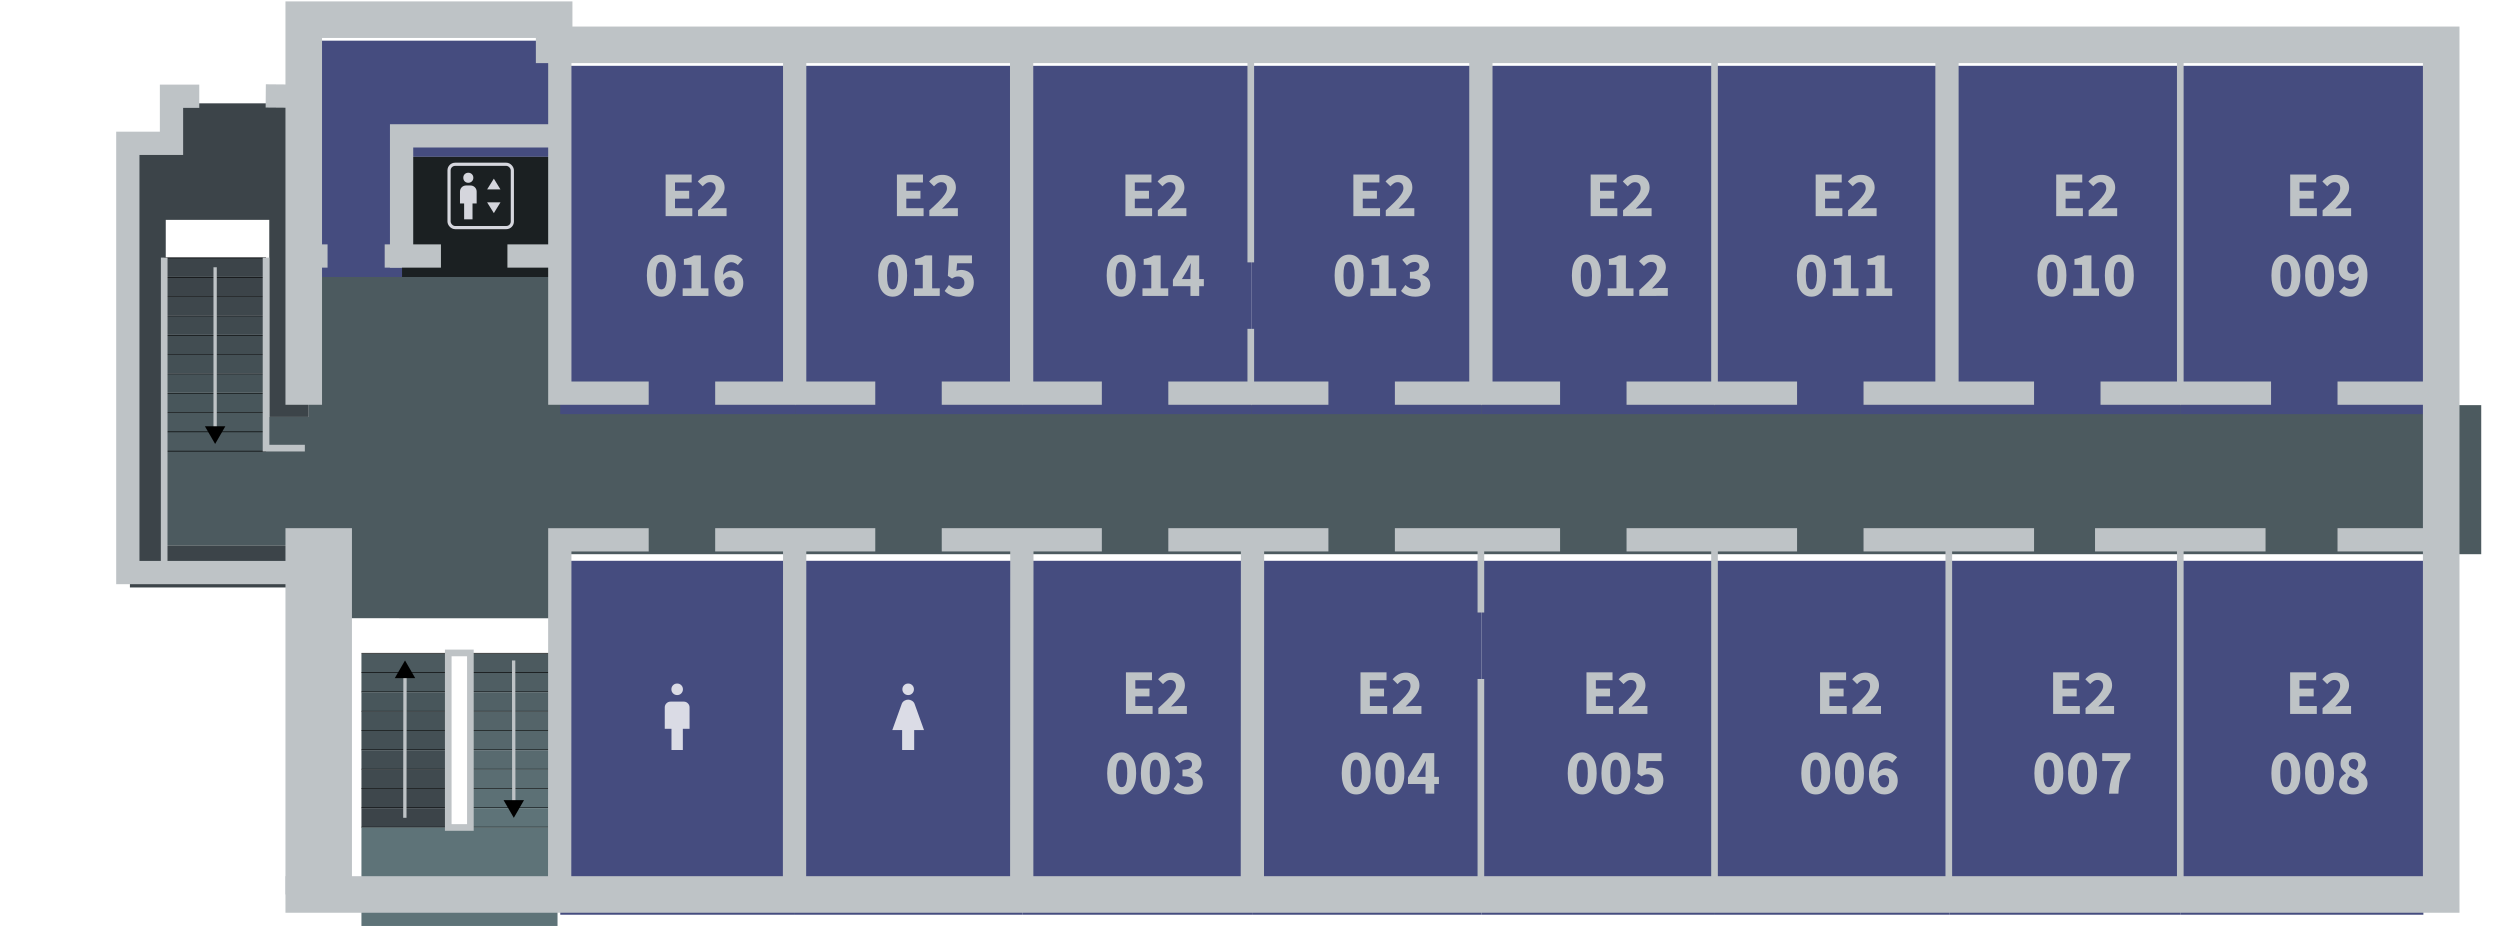 <svg width="3700" height="1400" viewBox="0 0 3700 1400" version="1.1" id="svg1" xml:space="preserve" xmlns="http://www.w3.org/2000/svg">
  <defs id="defs1">
    <marker style="overflow:visible" id="Triangle" refX="0" refY="0" orient="auto-start-reverse" markerWidth="1" markerHeight="1" viewBox="0 0 1 1" preserveAspectRatio="xMidYMid">
      <path transform="scale(0.5)" style="fill:context-stroke;fill-rule:evenodd;stroke:context-stroke;stroke-width:1pt" d="M 5.77,0 -2.88,5 V -5 Z" id="path597"/>
    </marker>
  </defs>
  <g id="floor_0" transform="matrix(40.994,0,0,40.994,1.002,-10510.757)" style="display:inline">
    <path style="font-variation-settings:'wdth' 70,'wght' 600;display:inline;fill:#3c4449;fill-opacity:1;stroke:none;stroke-width:.488" d="m 11.121,276.084 v 1.522 H 4.666 v -15.751 h 1.603 v -1.727 h 4.853 l 9e-6,11.322 H 9.697 l -4e-7,-7.114 H 5.96 l -0.002,11.747 z" id="path206"/>
    <path style="font-variation-settings:'wdth' 70,'wght' 600;display:inline;fill:#4c5a5f;fill-opacity:1;stroke:none;stroke-width:.488" d="m 20.517,276.405 -0.001,2.315 -9.395,-0.004 -1.8e-5,-2.632 H 5.958 l 2.7e-5,-4.634 h 5.163 l -4e-6,-5.459 9.396,-10e-6 1.1e-5,5.032 h 69.038 l -1.1e-5,5.382 z" id="path455"/>
    <g id="rooms_0" style="display:inline;opacity:1" transform="matrix(0.024,0,0,0.024,1.032,291.175)">
      <rect style="font-variation-settings:'wdth' 70,'wght' 600;display:inline;fill:#454c7f;fill-opacity:1;stroke-width:394.92;stroke-dasharray:none" id="E2016" width="353.291" height="523.966" x="798.794" y="-1350.053"/>
      <rect style="font-variation-settings:'wdth' 70,'wght' 600;display:inline;fill:#454c7f;fill-opacity:1;stroke-width:393.227;stroke-dasharray:none" id="E2001" width="353.056" height="532.423" x="798.794" y="-605.469"/>
      <rect style="font-variation-settings:'wdth' 70,'wght' 600;display:inline;fill:#454c7f;fill-opacity:1;stroke-width:386.963;stroke-dasharray:none" id="E2002" width="341.898" height="532.423" x="1151.851" y="-605.469"/>
      <rect style="font-variation-settings:'wdth' 70,'wght' 600;display:inline;fill:#454c7f;fill-opacity:1;stroke-width:389.816;stroke-dasharray:none" id="E2003" width="346.958" height="532.423" x="1493.749" y="-605.469"/>
      <rect style="font-variation-settings:'wdth' 70,'wght' 600;display:inline;fill:#454c7f;fill-opacity:1;stroke-width:387.95;stroke-dasharray:none" id="E2004" width="343.646" height="532.423" x="1840.707" y="-605.469"/>
      <rect style="font-variation-settings:'wdth' 70,'wght' 600;display:inline;fill:#454c7f;fill-opacity:1;stroke-width:392.332;stroke-dasharray:none" id="E2005" width="351.453" height="532.423" x="2184.353" y="-605.469"/>
      <rect style="font-variation-settings:'wdth' 70,'wght' 600;display:inline;fill:#454c7f;fill-opacity:1;stroke-width:392.871;stroke-dasharray:none" id="E2006" width="352.419" height="532.423" x="2535.806" y="-605.469"/>
      <rect style="font-variation-settings:'wdth' 70,'wght' 600;display:inline;fill:#454c7f;fill-opacity:1;stroke-width:390.532;stroke-dasharray:none" id="E2007" width="348.236" height="532.423" x="2888.225" y="-605.469"/>
      <rect style="font-variation-settings:'wdth' 70,'wght' 600;display:inline;fill:#454c7f;fill-opacity:1;stroke-width:399.811;stroke-dasharray:none" id="E2008" width="364.979" height="532.423" x="3236.461" y="-605.469"/>
      <rect style="font-variation-settings:'wdth' 70,'wght' 600;display:inline;fill:#454c7f;fill-opacity:1;stroke-width:396.623;stroke-dasharray:none" id="E2009" width="364.979" height="523.966" x="3236.461" y="-1350.053"/>
      <rect style="font-variation-settings:'wdth' 70,'wght' 600;display:inline;fill:#454c7f;fill-opacity:1;stroke-width:388.932;stroke-dasharray:none" id="E2010" width="350.961" height="523.966" x="2885.499" y="-1350.053"/>
      <rect style="font-variation-settings:'wdth' 70,'wght' 600;display:inline;fill:#454c7f;fill-opacity:1;stroke-width:388.932;stroke-dasharray:none" id="E2011" width="350.961" height="523.966" x="2535.493" y="-1350.053"/>
      <rect style="font-variation-settings:'wdth' 70,'wght' 600;display:inline;fill:#454c7f;fill-opacity:1;stroke-width:388.858;stroke-dasharray:none" id="E2012" width="350.828" height="523.966" x="2184.666" y="-1350.053"/>
      <rect style="font-variation-settings:'wdth' 70,'wght' 600;display:inline;fill:#454c7f;fill-opacity:1;stroke-width:386.423;stroke-dasharray:none" id="E2013" width="346.448" height="523.966" x="1838.218" y="-1350.053"/>
      <rect style="font-variation-settings:'wdth' 70,'wght' 600;display:inline;fill:#454c7f;fill-opacity:1;stroke-width:385.458;stroke-dasharray:none" id="E2014" width="344.719" height="523.966" x="1493.499" y="-1350.053"/>
      <rect style="font-variation-settings:'wdth' 70,'wght' 600;display:inline;fill:#454c7f;fill-opacity:1;stroke-width:383.606;stroke-dasharray:none" id="E2015" width="341.414" height="523.966" x="1152.085" y="-1350.053"/>
      <path style="font-variation-settings:'wght' 300;display:inline;opacity:1;fill:#454c7f;fill-opacity:1;stroke:none;stroke-width:100;stroke-dasharray:none" d="m 413.602,-1387.882 h 376.678 v 37.829 h 8.514 v 136.938 l -238.022,10e-5 -10e-6,180.73 -147.169,5e-4 z" id="E2017"/>
      <rect style="font-variation-settings:'wdth' 70,'wght' 600;display:inline;fill:#1b2022;fill-opacity:1;stroke-width:188.112;stroke-dasharray:none" id="lift_0" width="238.022" height="180.731" x="560.772" y="-1213.115"/>
    </g>
    <g id="g204" transform="matrix(0,-0.024,0.024,0,2.493,348.664)" style="display:inline">
      <rect style="font-variation-settings:'wdth' 70,'wght' 600;display:inline;fill:#4c5a5f;fill-opacity:1;stroke-width:6.041;stroke-dasharray:none" id="rect98" width="153.178" height="29.064" x="142.139" y="-3195.357" transform="rotate(90)"/>
      <rect style="font-variation-settings:'wdth' 70,'wght' 600;display:inline;fill:#4b595e;fill-opacity:1;stroke-width:6.041;stroke-dasharray:none" id="rect99" width="153.178" height="29.064" x="142.139" y="-3224.421" transform="rotate(90)"/>
      <rect style="font-variation-settings:'wdth' 70,'wght' 600;display:inline;fill:#000;fill-opacity:1;stroke-width:1.121;stroke-dasharray:none" id="rect100" width="153.178" height="1" x="-295.318" y="3223.421" transform="rotate(-90)"/>
      <rect style="font-variation-settings:'wdth' 70,'wght' 600;display:inline;fill:#000;fill-opacity:1;stroke-width:1.123;stroke-dasharray:none" id="rect101" width="153.725" height="1" x="-295.318" y="3194.357" transform="rotate(-90)"/>
      <rect style="font-variation-settings:'wdth' 70,'wght' 600;display:inline;fill:#000;fill-opacity:1;stroke-width:1.123;stroke-dasharray:none" id="rect102" width="153.725" height="1" x="-295.318" y="3165.293" transform="rotate(-90)"/>
      <rect style="font-variation-settings:'wdth' 70,'wght' 600;display:inline;fill:#48565b;fill-opacity:1;stroke-width:6.041;stroke-dasharray:none" id="rect107" width="153.178" height="29.064" x="142.139" y="-3253.486" transform="rotate(90)"/>
      <rect style="font-variation-settings:'wdth' 70,'wght' 600;display:inline;fill:#000;fill-opacity:1;stroke-width:1.121;stroke-dasharray:none" id="rect110" width="153.178" height="1" x="-295.318" y="3252.486" transform="rotate(-90)"/>
      <rect style="font-variation-settings:'wdth' 70,'wght' 600;display:inline;fill:#465358;fill-opacity:1;stroke-width:6.041;stroke-dasharray:none" id="rect112" width="153.178" height="29.064" x="142.139" y="-3282.55" transform="rotate(90)"/>
      <rect style="font-variation-settings:'wdth' 70,'wght' 600;display:inline;fill:#000;fill-opacity:1;stroke-width:1.121;stroke-dasharray:none" id="rect113" width="153.178" height="1" x="-295.318" y="3281.55" transform="rotate(-90)"/>
      <rect style="font-variation-settings:'wdth' 70,'wght' 600;display:inline;fill:#445055;fill-opacity:1;stroke-width:6.041;stroke-dasharray:none" id="rect114" width="153.178" height="29.064" x="142.139" y="-3311.615" transform="rotate(90)"/>
      <rect style="font-variation-settings:'wdth' 70,'wght' 600;display:inline;fill:#000;fill-opacity:1;stroke-width:1.121;stroke-dasharray:none" id="rect115" width="153.178" height="1" x="-295.318" y="3310.615" transform="rotate(-90)"/>
      <rect style="font-variation-settings:'wdth' 70,'wght' 600;display:inline;fill:#424d52;fill-opacity:1;stroke-width:6.041;stroke-dasharray:none" id="rect116" width="153.178" height="29.064" x="142.139" y="-3340.679" transform="rotate(90)"/>
      <rect style="font-variation-settings:'wdth' 70,'wght' 600;display:inline;fill:#000;fill-opacity:1;stroke-width:1.121;stroke-dasharray:none" id="rect117" width="153.178" height="1" x="-295.318" y="3339.679" transform="rotate(-90)"/>
      <rect style="font-variation-settings:'wdth' 70,'wght' 600;display:inline;fill:#404a4f;fill-opacity:1;stroke-width:6.041;stroke-dasharray:none" id="rect118" width="153.178" height="29.064" x="142.139" y="-3369.744" transform="rotate(90)"/>
      <rect style="font-variation-settings:'wdth' 70,'wght' 600;display:inline;fill:#000;fill-opacity:1;stroke-width:1.121;stroke-dasharray:none" id="rect119" width="153.178" height="1" x="-295.318" y="3368.744" transform="rotate(-90)"/>
      <rect style="font-variation-settings:'wdth' 70,'wght' 600;display:inline;fill:#3e474c;fill-opacity:1;stroke-width:6.041;stroke-dasharray:none" id="rect135" width="153.178" height="29.064" x="142.139" y="-3398.808" transform="rotate(90)"/>
      <rect style="font-variation-settings:'wdth' 70,'wght' 600;display:inline;fill:#000;fill-opacity:1;stroke-width:1.121;stroke-dasharray:none" id="rect136" width="153.178" height="1" x="-295.318" y="3397.808" transform="rotate(-90)"/>
      <rect style="font-variation-settings:'wdth' 70,'wght' 600;display:inline;fill:#3c4449;fill-opacity:1;stroke-width:6.041;stroke-dasharray:none" id="rect137" width="153.178" height="29.064" x="142.139" y="-3427.873" transform="rotate(90)"/>
      <rect style="font-variation-settings:'wdth' 70,'wght' 600;display:inline;fill:#000;fill-opacity:1;stroke-width:1.121;stroke-dasharray:none" id="rect147" width="153.178" height="1" x="-295.318" y="3426.873" transform="rotate(-90)"/>
      <rect style="font-variation-settings:'wdth' 70,'wght' 600;display:inline;fill:#3c4449;fill-opacity:1;stroke-width:6.041;stroke-dasharray:none" id="rect205" width="153.178" height="29.064" x="142.139" y="-3456.937" transform="rotate(90)"/>
      <rect style="font-variation-settings:'wdth' 70,'wght' 600;display:inline;fill:#000;fill-opacity:1;stroke-width:1.121;stroke-dasharray:none" id="rect206" width="153.178" height="1" x="-295.318" y="3455.937" transform="rotate(-90)"/>
      <path style="font-variation-settings:'wght' 700;display:inline;fill:none;fill-opacity:1;stroke:#bec3c6;stroke-width:10;stroke-dasharray:none;stroke-opacity:1" d="m 3456.937,142.14 -482.277,-0.081 v 234.14" id="path204" transform="translate(-2.5803473e-4,-1.4734878e-4)"/>
      <path style="font-variation-settings:'wght' 700;display:inline;fill:none;fill-opacity:1;stroke:#bec3c6;stroke-width:10;stroke-dasharray:none;stroke-opacity:1" d="m 3456.937,295.318 h -286.646 v 58.382" id="path205" transform="translate(-2.5803473e-4,-1.4734878e-4)"/>
      <path style="font-variation-settings:'wdth' 70,'wght' 600;display:inline;opacity:1;fill:none;fill-opacity:1;stroke:#bec3c6;stroke-width:5;stroke-dasharray:none;stroke-opacity:1;marker-end:url(#Triangle)" d="m 3442.405,218.729 -248.048,-0.009" id="path202" transform="translate(-2.5803473e-4,-1.4734878e-4)"/>
    </g>
    <g id="staires_0" transform="matrix(0,-0.024,0.024,0,21.276,356.238)" style="display:inline">
      <rect style="font-variation-settings:'wdth' 70,'wght' 600;display:inline;fill:#4c5a5f;fill-opacity:1;stroke-width:5.578;stroke-dasharray:none" id="rect104" width="130.595" height="29.064" x="213.207" y="3147.77" transform="rotate(-90)"/>
      <rect style="font-variation-settings:'wdth' 70,'wght' 600;display:inline;fill:#4b595e;fill-opacity:1;stroke-width:5.578;stroke-dasharray:none" id="rect105" width="130.595" height="29.064" x="213.207" y="3118.706" transform="rotate(-90)"/>
      <rect style="font-variation-settings:'wdth' 70,'wght' 600;display:inline;fill:#000;fill-opacity:1;stroke-width:1.035;stroke-dasharray:none" id="rect38" width="130.594" height="1" x="-343.801" y="-3119.706" transform="rotate(90)"/>
      <rect style="font-variation-settings:'wdth' 70,'wght' 600;display:inline;fill:#000;fill-opacity:1;stroke-width:1.037;stroke-dasharray:none" id="rect39" width="131.06" height="1" x="-343.801" y="-3148.77" transform="rotate(90)"/>
      <rect style="font-variation-settings:'wdth' 70,'wght' 600;display:inline;fill:#000;fill-opacity:1;stroke-width:1.037;stroke-dasharray:none" id="rect40" width="131.06" height="1" x="-343.801" y="-3177.834" transform="rotate(90)"/>
      <rect style="font-variation-settings:'wdth' 70,'wght' 600;display:inline;fill:#48565b;fill-opacity:1;stroke-width:5.578;stroke-dasharray:none" id="rect121" width="130.595" height="29.064" x="213.207" y="3089.641" transform="rotate(-90)"/>
      <rect style="font-variation-settings:'wdth' 70,'wght' 600;display:inline;fill:#000;fill-opacity:1;stroke-width:1.035;stroke-dasharray:none" id="rect122" width="130.594" height="1" x="-343.801" y="-3090.641" transform="rotate(90)"/>
      <rect style="font-variation-settings:'wdth' 70,'wght' 600;display:inline;fill:#465358;fill-opacity:1;stroke-width:5.578;stroke-dasharray:none" id="rect123" width="130.595" height="29.064" x="213.207" y="3060.577" transform="rotate(-90)"/>
      <rect style="font-variation-settings:'wdth' 70,'wght' 600;display:inline;fill:#000;fill-opacity:1;stroke-width:1.035;stroke-dasharray:none" id="rect124" width="130.594" height="1" x="-343.801" y="-3061.577" transform="rotate(90)"/>
      <rect style="font-variation-settings:'wdth' 70,'wght' 600;display:inline;fill:#445055;fill-opacity:1;stroke-width:5.578;stroke-dasharray:none" id="rect125" width="130.595" height="29.064" x="213.207" y="3031.512" transform="rotate(-90)"/>
      <rect style="font-variation-settings:'wdth' 70,'wght' 600;display:inline;fill:#000;fill-opacity:1;stroke-width:1.035;stroke-dasharray:none" id="rect126" width="130.594" height="1" x="-343.801" y="-3032.512" transform="rotate(90)"/>
      <rect style="font-variation-settings:'wdth' 70,'wght' 600;display:inline;fill:#424d52;fill-opacity:1;stroke-width:5.578;stroke-dasharray:none" id="rect127" width="130.595" height="29.064" x="213.207" y="3002.448" transform="rotate(-90)"/>
      <rect style="font-variation-settings:'wdth' 70,'wght' 600;display:inline;fill:#000;fill-opacity:1;stroke-width:1.035;stroke-dasharray:none" id="rect128" width="130.594" height="1" x="-343.801" y="-3003.448" transform="rotate(90)"/>
      <rect style="font-variation-settings:'wdth' 70,'wght' 600;display:inline;fill:#404a4f;fill-opacity:1;stroke-width:5.578;stroke-dasharray:none" id="rect129" width="130.595" height="29.064" x="213.207" y="2973.383" transform="rotate(-90)"/>
      <rect style="font-variation-settings:'wdth' 70,'wght' 600;display:inline;fill:#000;fill-opacity:1;stroke-width:1.035;stroke-dasharray:none" id="rect130" width="130.594" height="1" x="-343.801" y="-2974.383" transform="rotate(90)"/>
      <rect style="font-variation-settings:'wdth' 70,'wght' 600;display:inline;fill:#3e474c;fill-opacity:1;stroke-width:5.578;stroke-dasharray:none" id="rect131" width="130.595" height="29.064" x="213.207" y="2944.319" transform="rotate(-90)"/>
      <rect style="font-variation-settings:'wdth' 70,'wght' 600;display:inline;fill:#000;fill-opacity:1;stroke-width:1.035;stroke-dasharray:none" id="rect132" width="130.594" height="1" x="-343.801" y="-2945.319" transform="rotate(90)"/>
      <rect style="font-variation-settings:'wdth' 70,'wght' 600;display:inline;fill:#3c4449;fill-opacity:1;stroke-width:5.578;stroke-dasharray:none" id="rect133" width="130.595" height="29.064" x="213.207" y="2915.254" transform="rotate(-90)"/>
      <rect style="font-variation-settings:'wdth' 70,'wght' 600;display:inline;fill:#000;fill-opacity:1;stroke-width:1.035;stroke-dasharray:none" id="rect134" width="130.594" height="1" x="-343.801" y="-2916.254" transform="rotate(90)"/>
      <rect style="font-variation-settings:'wdth' 70,'wght' 600;display:inline;fill:#4c5a5f;fill-opacity:1;stroke-width:5.578;stroke-dasharray:none" id="rect2" width="130.595" height="29.064" x="49.34" y="3147.77" transform="rotate(-90)"/>
      <rect style="font-variation-settings:'wdth' 70,'wght' 600;display:inline;fill:#4f5e63;fill-opacity:1;stroke-width:5.578;stroke-dasharray:none" id="rect3" width="130.595" height="29.064" x="49.34" y="3118.706" transform="rotate(-90)"/>
      <rect style="font-variation-settings:'wdth' 70,'wght' 600;display:inline;fill:#000;fill-opacity:1;stroke-width:1.035;stroke-dasharray:none" id="rect4" width="130.594" height="1" x="-179.935" y="-3119.706" transform="rotate(90)"/>
      <rect style="font-variation-settings:'wdth' 70,'wght' 600;display:inline;fill:#000;fill-opacity:1;stroke-width:1.037;stroke-dasharray:none" id="rect27" width="131.06" height="1" x="-179.935" y="-3148.77" transform="rotate(90)"/>
      <rect style="font-variation-settings:'wdth' 70,'wght' 600;display:inline;fill:#000;fill-opacity:1;stroke-width:1.037;stroke-dasharray:none" id="rect28" width="131.06" height="1" x="-179.935" y="-3177.834" transform="rotate(90)"/>
      <rect style="font-variation-settings:'wdth' 70,'wght' 600;display:inline;fill:#516166;fill-opacity:1;stroke-width:5.578;stroke-dasharray:none" id="rect29" width="130.595" height="29.064" x="49.34" y="3089.641" transform="rotate(-90)"/>
      <rect style="font-variation-settings:'wdth' 70,'wght' 600;display:inline;fill:#000;fill-opacity:1;stroke-width:1.035;stroke-dasharray:none" id="rect30" width="130.594" height="1" x="-179.935" y="-3090.641" transform="rotate(90)"/>
      <rect style="font-variation-settings:'wdth' 70,'wght' 600;display:inline;fill:#546469;fill-opacity:1;stroke-width:5.578;stroke-dasharray:none" id="rect31" width="130.595" height="29.064" x="49.34" y="3060.577" transform="rotate(-90)"/>
      <rect style="font-variation-settings:'wdth' 70,'wght' 600;display:inline;fill:#000;fill-opacity:1;stroke-width:1.035;stroke-dasharray:none" id="rect32" width="130.594" height="1" x="-179.935" y="-3061.577" transform="rotate(90)"/>
      <rect style="font-variation-settings:'wdth' 70,'wght' 600;display:inline;fill:#56676c;fill-opacity:1;stroke-width:5.578;stroke-dasharray:none" id="rect33" width="130.595" height="29.064" x="49.34" y="3031.512" transform="rotate(-90)"/>
      <rect style="font-variation-settings:'wdth' 70,'wght' 600;display:inline;fill:#000;fill-opacity:1;stroke-width:1.035;stroke-dasharray:none" id="rect52" width="130.594" height="1" x="-179.935" y="-3032.512" transform="rotate(90)"/>
      <rect style="font-variation-settings:'wdth' 70,'wght' 600;display:inline;fill:#586a6f;fill-opacity:1;stroke-width:5.578;stroke-dasharray:none" id="rect53" width="130.595" height="29.064" x="49.34" y="3002.448" transform="rotate(-90)"/>
      <rect style="font-variation-settings:'wdth' 70,'wght' 600;display:inline;fill:#000;fill-opacity:1;stroke-width:1.035;stroke-dasharray:none" id="rect67" width="130.594" height="1" x="-179.935" y="-3003.448" transform="rotate(90)"/>
      <rect style="font-variation-settings:'wdth' 70,'wght' 600;display:inline;fill:#5a6d72;fill-opacity:1;stroke-width:5.578;stroke-dasharray:none" id="rect71" width="130.595" height="29.064" x="49.34" y="2973.383" transform="rotate(-90)"/>
      <rect style="font-variation-settings:'wdth' 70,'wght' 600;display:inline;fill:#000;fill-opacity:1;stroke-width:1.035;stroke-dasharray:none" id="rect86" width="130.594" height="1" x="-179.935" y="-2974.383" transform="rotate(90)"/>
      <rect style="font-variation-settings:'wdth' 70,'wght' 600;display:inline;fill:#5c7075;fill-opacity:1;stroke-width:5.578;stroke-dasharray:none" id="rect87" width="130.595" height="29.064" x="49.34" y="2944.319" transform="rotate(-90)"/>
      <rect style="font-variation-settings:'wdth' 70,'wght' 600;display:inline;fill:#000;fill-opacity:1;stroke-width:1.035;stroke-dasharray:none" id="rect89" width="130.594" height="1" x="-179.935" y="-2945.319" transform="rotate(90)"/>
      <rect style="font-variation-settings:'wdth' 70,'wght' 600;display:inline;fill:#5e7378;fill-opacity:1;stroke-width:5.578;stroke-dasharray:none" id="rect90" width="130.595" height="29.064" x="49.34" y="2915.254" transform="rotate(-90)"/>
      <rect style="font-variation-settings:'wdth' 70,'wght' 600;display:inline;fill:#000;fill-opacity:1;stroke-width:1.035;stroke-dasharray:none" id="rect91" width="130.594" height="1" x="-179.935" y="-2916.254" transform="rotate(90)"/>
      <path style="font-variation-settings:'wdth' 70,'wght' 600;display:inline;opacity:1;fill:none;fill-opacity:1;stroke:#bec3c6;stroke-width:5;stroke-dasharray:none;stroke-opacity:1;marker-end:url(#Triangle)" d="m 2929.787,-278.504 218.983,0.233" id="path141" transform="translate(-3.2202874e-4,-2.4584808e-4)"/>
      <rect style="font-variation-settings:'wdth' 70,'wght' 600;display:inline;fill:#5e7378;fill-opacity:1;stroke-width:5.578;stroke-dasharray:none" id="rect92" width="294.958" height="148.15" x="48.843" y="2767.104" transform="rotate(-90)"/>
      <rect style="font-variation-settings:'wght' 700;display:inline;fill:none;stroke:#bec3c6;stroke-width:10;stroke-dasharray:none;stroke-opacity:1" id="rect1" width="33.272" height="262.537" x="-213.207" y="-3177.791" transform="rotate(90,-1.3090323e-5,-8.9383765e-6)"/>
      <path style="font-variation-settings:'wdth' 70,'wght' 600;display:inline;opacity:1;fill:none;fill-opacity:1;stroke:#bec3c6;stroke-width:5;stroke-dasharray:none;stroke-opacity:1;marker-end:url(#Triangle)" d="m 3166.522,-114.861 -218.983,0.233" id="path95"/>
    </g>
    <g id="walls_0" transform="matrix(0.024,0,0,0.024,-0.024,244.2)" style="display:inline">
      <path style="font-variation-settings:'wdth' 70,'wght' 600;fill:none;stroke:#bec3c6;stroke-width:55;stroke-linecap:butt;stroke-dasharray:none;stroke-opacity:1" d="m 456.906,1117.132 -4.5e-4,-579.296 h 376.678 v 37.829 H 3672.247 V 1853.762 H 429.405" id="path6"/>
      <path style="font-variation-settings:'wdth' 70,'wght' 600;fill:none;stroke:#bec3c6;stroke-width:10;stroke-linecap:butt;stroke-dasharray:none;stroke-opacity:1" d="m 478.319,1849.519 v -39.445" id="path37"/>
      <path style="font-variation-settings:'wdth' 70,'wght' 600;fill:none;stroke:#bec3c6;stroke-width:10;stroke-linecap:butt;stroke-dasharray:none;stroke-opacity:1" d="M 3279.764,1099.632 V 575.666" id="path85"/>
      <path style="font-variation-settings:'wdth' 70,'wght' 600;fill:none;stroke:#bec3c6;stroke-width:35;stroke-linecap:butt;stroke-dasharray:none;stroke-opacity:1" d="M 1195.388,1099.632 V 575.666" id="path87"/>
      <path style="font-variation-settings:'wdth' 70,'wght' 600;fill:none;stroke:#bec3c6;stroke-width:35;stroke-linecap:butt;stroke-dasharray:none;stroke-opacity:1" d="M 1316.639,1099.632 H 1075.814" id="path2"/>
      <path style="font-variation-settings:'wdth' 70,'wght' 600;fill:none;stroke:#bec3c6;stroke-width:35;stroke-linecap:butt;stroke-dasharray:none;stroke-opacity:1" d="M 975.814,1099.632 H 842.097 V 575.666" id="path3"/>
      <path style="font-variation-settings:'wdth' 70,'wght' 600;fill:none;stroke:#bec3c6;stroke-width:35;stroke-linecap:butt;stroke-dasharray:none;stroke-opacity:1" d="M 1657.465,1099.632 H 1416.639" id="path5"/>
      <path style="font-variation-settings:'wdth' 70,'wght' 600;fill:none;stroke:#bec3c6;stroke-width:35;stroke-linecap:butt;stroke-dasharray:none;stroke-opacity:1" d="M 1998.29,1099.632 H 1757.465" id="path7"/>
      <path style="font-variation-settings:'wdth' 70,'wght' 600;fill:none;stroke:#bec3c6;stroke-width:35;stroke-linecap:butt;stroke-dasharray:none;stroke-opacity:1" d="M 2346.771,1099.632 H 2098.29" id="path8"/>
      <path style="font-variation-settings:'wdth' 70,'wght' 600;fill:none;stroke:#bec3c6;stroke-width:35;stroke-linecap:butt;stroke-dasharray:none;stroke-opacity:1" d="M 2703.276,1099.632 H 2446.771" id="path9"/>
      <path style="font-variation-settings:'wdth' 70,'wght' 600;fill:none;stroke:#bec3c6;stroke-width:35;stroke-linecap:butt;stroke-dasharray:none;stroke-opacity:1" d="M 3059.78,1099.632 H 2803.276" id="path10"/>
      <path style="font-variation-settings:'wdth' 70,'wght' 600;fill:none;stroke:#bec3c6;stroke-width:35;stroke-linecap:butt;stroke-dasharray:none;stroke-opacity:1" d="M 3416.285,1099.632 H 3159.781" id="path11"/>
      <path style="font-variation-settings:'wdth' 70,'wght' 600;fill:none;stroke:#bec3c6;stroke-width:35;stroke-linecap:butt;stroke-dasharray:none;stroke-opacity:1" d="M 3689.924,1099.632 H 3516.286" id="path12"/>
      <path style="font-variation-settings:'wdth' 70,'wght' 600;fill:none;stroke:#bec3c6;stroke-width:35;stroke-linecap:butt;stroke-dasharray:none;stroke-opacity:1" d="M 1536.802,1099.632 V 575.666" id="path13"/>
      <path style="font-variation-settings:'wdth' 70,'wght' 600;fill:none;stroke:#bec3c6;stroke-width:35;stroke-linecap:butt;stroke-dasharray:none;stroke-opacity:1" d="M 2227.656,1099.632 V 575.666" id="path14"/>
      <path style="font-variation-settings:'wdth' 70,'wght' 600;fill:none;stroke:#bec3c6;stroke-width:35;stroke-linecap:butt;stroke-dasharray:none;stroke-opacity:1" d="M 2928.802,1099.632 V 575.666" id="path15"/>
      <path style="font-variation-settings:'wdth' 70,'wght' 600;fill:none;stroke:#bec3c6;stroke-width:10;stroke-linecap:butt;stroke-dasharray:none;stroke-opacity:1" d="M 2579.109,1099.632 V 575.666" id="path16"/>
      <path style="font-variation-settings:'wdth' 70,'wght' 600;fill:none;stroke:#bec3c6;stroke-width:10;stroke-linecap:butt;stroke-dasharray:none;stroke-opacity:1" d="M 1881.521,902.903 V 575.666" id="path17"/>
      <path style="font-variation-settings:'wdth' 70,'wght' 600;fill:none;stroke:#bec3c6;stroke-width:10;stroke-linecap:butt;stroke-dasharray:none;stroke-opacity:1" d="m 1881.521,1099.632 v -96.729" id="path18"/>
      <path style="font-variation-settings:'wdth' 70,'wght' 600;fill:none;stroke:#bec3c6;stroke-width:35;stroke-linecap:butt;stroke-dasharray:none;stroke-opacity:1" d="M 3408.016,1320.249 H 3151.511" id="path19"/>
      <path style="font-variation-settings:'wdth' 70,'wght' 600;fill:none;stroke:#bec3c6;stroke-width:10;stroke-linecap:butt;stroke-dasharray:none;stroke-opacity:1" d="M 3279.764,1853.589 V 1320.249" id="path20"/>
      <path style="font-variation-settings:'wdth' 70,'wght' 600;fill:none;stroke:#bec3c6;stroke-width:35;stroke-linecap:butt;stroke-dasharray:none;stroke-opacity:1" d="M 3689.924,1320.249 H 3516.286" id="path21"/>
      <path style="font-variation-settings:'wdth' 70,'wght' 600;fill:none;stroke:#bec3c6;stroke-width:35;stroke-linecap:butt;stroke-dasharray:none;stroke-opacity:1" d="M 3059.78,1320.249 H 2803.276" id="path22"/>
      <path style="font-variation-settings:'wdth' 70,'wght' 600;fill:none;stroke:#bec3c6;stroke-width:35;stroke-linecap:butt;stroke-dasharray:none;stroke-opacity:1" d="M 2703.276,1320.249 H 2446.771" id="path23"/>
      <path style="font-variation-settings:'wdth' 70,'wght' 600;fill:none;stroke:#bec3c6;stroke-width:35;stroke-linecap:butt;stroke-dasharray:none;stroke-opacity:1" d="M 2346.771,1320.249 H 2098.29" id="path24"/>
      <path style="font-variation-settings:'wdth' 70,'wght' 600;fill:none;stroke:#bec3c6;stroke-width:35;stroke-linecap:butt;stroke-dasharray:none;stroke-opacity:1" d="M 1998.29,1320.249 H 1757.465" id="path25"/>
      <path style="font-variation-settings:'wdth' 70,'wght' 600;fill:none;stroke:#bec3c6;stroke-width:35;stroke-linecap:butt;stroke-dasharray:none;stroke-opacity:1" d="M 1657.465,1320.249 H 1416.639" id="path26"/>
      <path style="font-variation-settings:'wdth' 70,'wght' 600;fill:none;stroke:#bec3c6;stroke-width:35;stroke-linecap:butt;stroke-dasharray:none;stroke-opacity:1" d="M 1316.639,1320.249 H 1075.814" id="path27"/>
      <path style="font-variation-settings:'wdth' 70,'wght' 600;fill:none;stroke:#bec3c6;stroke-width:35;stroke-linecap:butt;stroke-dasharray:none;stroke-opacity:1" d="M 975.814,1320.249 H 842.097 l -0.234,532.268" id="path28"/>
      <path style="font-variation-settings:'wdth' 70,'wght' 600;fill:none;stroke:#bec3c6;stroke-width:10;stroke-linecap:butt;stroke-dasharray:none;stroke-opacity:1" d="M 2931.528,1853.589 V 1320.249" id="path29"/>
      <path style="font-variation-settings:'wdth' 70,'wght' 600;fill:none;stroke:#bec3c6;stroke-width:10;stroke-linecap:butt;stroke-dasharray:none;stroke-opacity:1" d="M 2579.109,1853.281 V 1320.249" id="path30"/>
      <path style="font-variation-settings:'wdth' 70,'wght' 600;fill:none;stroke:#bec3c6;stroke-width:10;stroke-linecap:butt;stroke-dasharray:none;stroke-opacity:1" d="M 2227.656,1429.616 V 1320.249" id="path31"/>
      <path style="font-variation-settings:'wdth' 70,'wght' 600;fill:none;stroke:#bec3c6;stroke-width:10;stroke-linecap:butt;stroke-dasharray:none;stroke-opacity:1" d="M 2227.656,1853.127 V 1529.616" id="path32"/>
      <path style="font-variation-settings:'wdth' 70,'wght' 600;fill:none;stroke:#bec3c6;stroke-width:35;stroke-linecap:butt;stroke-dasharray:none;stroke-opacity:1" d="m 1883.893,1852.975 0.234,-532.726" id="path33"/>
      <path style="font-variation-settings:'wdth' 70,'wght' 600;fill:none;stroke:#bec3c6;stroke-width:35;stroke-linecap:butt;stroke-dasharray:none;stroke-opacity:1" d="m 1536.935,1852.823 0.234,-532.566" id="path34"/>
      <path style="font-variation-settings:'wdth' 70,'wght' 600;fill:none;stroke:#bec3c6;stroke-width:35;stroke-linecap:butt;stroke-dasharray:none;stroke-opacity:1" d="m 1195.154,1852.672 0.234,-532.423" id="path35"/>
      <path style="font-variation-settings:'wdth' 70,'wght' 600;fill:none;stroke:#bec3c6;stroke-width:35;stroke-linecap:butt;stroke-dasharray:none;stroke-opacity:1" d="M 456.905,1369.51 H 192.266 V 723.815 h 65.696 v -70.815 h 41.778" id="path38"/>
      <path style="font-variation-settings:'wdth' 70,'wght' 600;fill:none;stroke:#bec3c6;stroke-width:35;stroke-linecap:butt;stroke-dasharray:none;stroke-opacity:1" d="M 842.097,893.334 H 763.276" id="path113"/>
      <path style="font-variation-settings:'wdth' 70,'wght' 600;fill:none;stroke:#bec3c6;stroke-width:35;stroke-linecap:butt;stroke-dasharray:none;stroke-opacity:1" d="M 663.275,893.334 H 604.075 V 712.603 h 238.022" id="path114"/>
      <path style="font-variation-settings:'wdth' 70,'wght' 600;fill:none;stroke:#bec3c6;stroke-width:100;stroke-linecap:butt;stroke-dasharray:none;stroke-opacity:1" d="M 479.405,1853.762 V 1302.749" id="path115"/>
      <path style="font-variation-settings:'wdth' 70,'wght' 600;fill:none;stroke:#bec3c6;stroke-width:35;stroke-linecap:butt;stroke-dasharray:none;stroke-opacity:1" d="M 492.727,893.334 H 456.905" id="path117"/>
      <path style="font-variation-settings:'wdth' 70,'wght' 600;fill:none;stroke:#bec3c6;stroke-width:35;stroke-linecap:butt;stroke-dasharray:none;stroke-opacity:1" d="m 604.486,893.334 -25.822,4.1e-4" id="path118"/>
      <path style="font-variation-settings:'wdth' 70,'wght' 600;fill:none;stroke:#bec3c6;stroke-width:35;stroke-linecap:butt;stroke-dasharray:none;stroke-opacity:1" d="m 399.74,652.5 57.165,0.5" id="path98"/>
    </g>
    <g id="icons_0" transform="matrix(0.024,0,0,0.024,-0.024,244.2)" style="display:inline">
      <path d="m 1010.076,1636.461 v -31.865 h -10.104 v -32.254 q 0,-3.562 2.558,-6.12 2.558,-2.558 6.12,-2.558 h 19.948 q 3.562,0 6.12,2.558 2.558,2.558 2.558,6.12 v 32.254 h -10.104 v 31.865 z m 8.56,-82.642 q -3.689,0 -6.189,-2.554 -2.5,-2.554 -2.5,-6.114 0,-3.689 2.49,-6.189 2.49,-2.5 6.179,-2.5 3.689,0 6.189,2.49 2.5,2.49 2.5,6.179 0,3.56 -2.49,6.124 -2.49,2.565 -6.179,2.565 z" id="path260" style="fill:#fff;fill-opacity:.799;stroke-width:.13"/>
      <path d="m 1357.035,1636.461 v -30.052 h -14.767 l 14.21,-39.446 q 1.121,-2.898 3.837,-4.589 2.716,-1.691 5.788,-1.691 3.072,0 5.788,1.691 2.716,1.691 3.854,4.578 l 14.192,39.457 h -14.767 v 30.052 z m 9.078,-82.642 q -3.689,0 -6.189,-2.55 -2.5,-2.55 -2.5,-6.118 0,-3.689 2.49,-6.189 2.49,-2.5 6.179,-2.5 3.689,0 6.189,2.49 2.5,2.49 2.5,6.114 0,3.624 -2.49,6.189 -2.49,2.565 -6.179,2.565 z" id="path261" style="fill:#fff;fill-opacity:.803;stroke-width:.13"/>
      <g id="elevator_1" style="display:inline" transform="translate(-1729.587,-224.442)">
        <rect style="font-variation-settings:'wdth' 70,'wght' 600;fill:none;fill-opacity:1;stroke:#d6d7de;stroke-width:4.788;stroke-linejoin:miter;stroke-dasharray:none;stroke-opacity:1" id="rect64-1" width="95.212" height="95.212" x="2405.067" y="979.805" ry="9.141"/>
        <path d="m 2427.751,1062.613 h 12.617 v -23.832 h 6.231 v -17.757 c 0,-2.634 -0.899,-4.85 -2.698,-6.648 -1.798,-1.798 -4.066,-2.698 -6.804,-2.698 h -6.231 c -2.737,0 -4.979,0.899 -6.726,2.698 -1.747,1.798 -2.62,4.014 -2.62,6.648 v 17.757 h 6.23 z m 6.196,-54.984 c 2.148,0 3.963,-0.703 5.444,-2.11 1.482,-1.406 2.223,-3.236 2.223,-5.487 0,-2.148 -0.729,-3.937 -2.188,-5.367 -1.458,-1.43 -3.261,-2.145 -5.41,-2.145 -2.148,0 -3.937,0.703 -5.367,2.11 -1.43,1.406 -2.145,3.184 -2.145,5.332 0,2.252 0.703,4.093 2.11,5.522 1.406,1.43 3.184,2.145 5.332,2.145 z m 28.384,9.969 h 20.093 l -9.969,-16.199 z m 10.125,35.67 9.969,-16.199 h -20.093 z" id="path64" style="fill:#d5d6dd;fill-opacity:1;stroke-width:0;stroke-dasharray:none"/>
      </g>
    </g>
    <path id="roomNames_0" d="m 374.909,155.262 q -9.792,0 -15.84,-8.16 -5.952,-8.16 -5.952,-23.712 0,-15.648 5.952,-23.52 6.048,-7.872 15.84,-7.872 9.792,0 15.744,7.968 6.048,7.872 6.048,23.424 0,15.552 -6.048,23.712 -5.952,8.16 -15.744,8.16 z m 0,-10.944 q 2.4,0 4.32,-1.728 1.92,-1.824 2.976,-6.336 1.152,-4.608 1.152,-12.864 0,-8.352 -1.152,-12.768 -1.056,-4.416 -2.976,-6.048 -1.92,-1.632 -4.32,-1.632 -2.4,0 -4.32,1.632 -1.92,1.632 -3.072,6.048 -1.056,4.416 -1.056,12.768 0,8.256 1.056,12.864 1.152,4.512 3.072,6.336 1.92,1.728 4.32,1.728 z m 50.688,10.944 q -9.792,0 -15.84,-8.16 -5.952,-8.16 -5.952,-23.712 0,-15.648 5.952,-23.52 6.048,-7.872 15.84,-7.872 9.792,0 15.744,7.968 6.048,7.872 6.048,23.424 0,15.552 -6.048,23.712 -5.952,8.16 -15.744,8.16 z m 0,-10.944 q 2.4,0 4.32,-1.728 1.92,-1.824 2.976,-6.336 1.152,-4.608 1.152,-12.864 0,-8.352 -1.152,-12.768 -1.056,-4.416 -2.976,-6.048 -1.92,-1.632 -4.32,-1.632 -2.4,0 -4.32,1.632 -1.92,1.632 -3.072,6.048 -1.056,4.416 -1.056,12.768 0,8.256 1.056,12.864 1.152,4.512 3.072,6.336 1.92,1.728 4.32,1.728 z m 53.568,9.792 v -35.232 q 0,-2.88 0.192,-6.816 0.288,-3.936 0.384,-6.816 h -0.384 q -1.152,2.496 -2.4,5.088 -1.248,2.496 -2.592,5.184 l -8.064,13.248 h 33.024 v 10.752 h -46.56 v -9.696 l 22.272,-36.672 h 17.28 v 60.96 z m -97.824,-120 v -62.592 h 39.168 v 11.904 h -25.056 v 12.576 h 21.312 v 11.808 h -21.312 V 22.206 h 26.016 v 11.904 z m 48.768,0 v -8.736 q 7.68,-6.816 13.632,-12.768 6.048,-5.952 9.408,-11.04 3.456,-5.088 3.456,-9.312 0,-4.512 -2.304,-6.816 -2.304,-2.4 -6.336,-2.4 -3.264,0 -5.952,1.92 -2.592,1.824 -4.896,4.32 l -7.392,-7.296 q 4.416,-4.992 9.024,-7.488 4.704,-2.496 11.136,-2.496 5.952,0 10.464,2.4 4.608,2.4 7.104,6.72 2.592,4.32 2.592,10.176 0,5.472 -2.976,10.752 -2.88,5.184 -7.68,10.368 -4.8,5.184 -10.176,10.56 2.304,-0.288 5.184,-0.48 2.88,-0.288 4.992,-0.288 h 13.632 v 11.904 z m 284.759,121.152 q -9.792,0 -15.84,-8.16 -5.952,-8.16 -5.952,-23.712 0,-15.648 5.952,-23.52 6.048,-7.872 15.84,-7.872 9.792,0 15.744,7.968 6.048,7.872 6.048,23.424 0,15.552 -6.048,23.712 -5.952,8.16 -15.744,8.16 z m 0,-10.944 q 2.4,0 4.32,-1.728 1.92,-1.824 2.976,-6.336 1.152,-4.608 1.152,-12.864 0,-8.352 -1.152,-12.768 -1.056,-4.416 -2.976,-6.048 -1.92,-1.632 -4.32,-1.632 -2.4,0 -4.32,1.632 -1.92,1.632 -3.072,6.048 -1.056,4.416 -1.056,12.768 0,8.256 1.056,12.864 1.152,4.512 3.072,6.336 1.92,1.728 4.32,1.728 z m 50.688,10.944 q -9.792,0 -15.84,-8.16 -5.952,-8.16 -5.952,-23.712 0,-15.648 5.952,-23.52 6.048,-7.872 15.84,-7.872 9.792,0 15.744,7.968 6.048,7.872 6.048,23.424 0,15.552 -6.048,23.712 -5.952,8.16 -15.744,8.16 z m 0,-10.944 q 2.4,0 4.32,-1.728 1.92,-1.824 2.976,-6.336 1.152,-4.608 1.152,-12.864 0,-8.352 -1.152,-12.768 -1.056,-4.416 -2.976,-6.048 -1.92,-1.632 -4.32,-1.632 -2.4,0 -4.32,1.632 -1.92,1.632 -3.072,6.048 -1.056,4.416 -1.056,12.768 0,8.256 1.056,12.864 1.152,4.512 3.072,6.336 1.92,1.728 4.32,1.728 z m 49.056,10.944 q -4.992,0 -9.024,-1.152 -3.936,-1.152 -7.008,-3.072 -3.072,-1.92 -5.472,-4.32 l 6.336,-8.928 q 2.784,2.496 6.048,4.32 3.264,1.728 7.104,1.728 3.072,0 5.376,-1.056 2.304,-1.152 3.552,-3.264 1.344,-2.112 1.344,-5.184 0,-4.608 -2.688,-7.008 -2.688,-2.4 -6.912,-2.4 -2.592,0 -4.416,0.672 -1.824,0.672 -4.608,2.4 l -6.336,-4.032 1.728,-30.816 h 34.56 v 11.904 h -22.368 l -1.056,11.424 q 1.824,-0.768 3.36,-1.056 1.536,-0.384 3.456,-0.384 5.28,0 9.696,2.016 4.416,2.016 7.008,6.24 2.688,4.224 2.688,10.656 0,6.816 -3.168,11.616 -3.072,4.704 -8.16,7.2 -5.088,2.496 -11.04,2.496 z m -93.312,-121.152 v -62.592 h 39.168 v 11.904 h -25.056 v 12.576 h 21.312 v 11.808 h -21.312 V 22.206 h 26.016 v 11.904 z m 48.768,0 v -8.736 q 7.68,-6.816 13.632,-12.768 6.048,-5.952 9.408,-11.04 3.456,-5.088 3.456,-9.312 0,-4.512 -2.304,-6.816 -2.304,-2.4 -6.336,-2.4 -3.264,0 -5.952,1.92 -2.592,1.824 -4.896,4.32 l -7.392,-7.296 q 4.416,-4.992 9.024,-7.488 4.704,-2.496 11.136,-2.496 5.952,0 10.464,2.4 4.608,2.4 7.104,6.72 2.592,4.32 2.592,10.176 0,5.472 -2.976,10.752 -2.88,5.184 -7.68,10.368 -4.8,5.184 -10.176,10.56 2.304,-0.288 5.184,-0.48 2.88,-0.288 4.992,-0.288 h 13.632 v 11.904 z m 296.16,121.152 q -9.792,0 -15.84,-8.16 -5.952,-8.16 -5.952,-23.712 0,-15.648 5.952,-23.52 6.048,-7.872 15.84,-7.872 9.792,0 15.744,7.968 6.048,7.872 6.048,23.424 0,15.552 -6.048,23.712 -5.952,8.16 -15.744,8.16 z m 0,-10.944 q 2.4,0 4.32,-1.728 1.92,-1.824 2.976,-6.336 1.152,-4.608 1.152,-12.864 0,-8.352 -1.152,-12.768 -1.056,-4.416 -2.976,-6.048 -1.92,-1.632 -4.32,-1.632 -2.4,0 -4.32,1.632 -1.92,1.632 -3.072,6.048 -1.056,4.416 -1.056,12.768 0,8.256 1.056,12.864 1.152,4.512 3.072,6.336 1.92,1.728 4.32,1.728 z m 50.688,10.944 q -9.792,0 -15.84,-8.16 -5.952,-8.16 -5.952,-23.712 0,-15.648 5.952,-23.52 6.048,-7.872 15.84,-7.872 9.792,0 15.744,7.968 6.048,7.872 6.048,23.424 0,15.552 -6.048,23.712 -5.952,8.16 -15.744,8.16 z m 0,-10.944 q 2.4,0 4.32,-1.728 1.92,-1.824 2.976,-6.336 1.152,-4.608 1.152,-12.864 0,-8.352 -1.152,-12.768 -1.056,-4.416 -2.976,-6.048 -1.92,-1.632 -4.32,-1.632 -2.4,0 -4.32,1.632 -1.92,1.632 -3.072,6.048 -1.056,4.416 -1.056,12.768 0,8.256 1.056,12.864 1.152,4.512 3.072,6.336 1.92,1.728 4.32,1.728 z m 52.32,10.944 q -4.416,0 -8.544,-1.728 -4.128,-1.728 -7.392,-5.376 -3.264,-3.648 -5.184,-9.312 -1.92,-5.76 -1.92,-13.824 0,-8.544 2.016,-14.784 2.016,-6.24 5.472,-10.272 3.456,-4.032 7.872,-5.952 4.416,-2.016 9.312,-2.016 6.048,0 10.464,2.208 4.416,2.112 7.296,5.088 l -7.392,8.448 q -1.632,-1.728 -4.224,-2.976 -2.592,-1.344 -5.28,-1.344 -3.456,0 -6.432,2.016 -2.88,2.016 -4.608,6.816 -1.632,4.704 -1.632,12.768 0,7.584 1.344,11.904 1.44,4.224 3.744,6.048 2.304,1.728 4.8,1.728 2.112,0 3.84,-1.056 1.728,-1.056 2.784,-3.168 1.056,-2.208 1.056,-5.664 0,-3.264 -1.056,-5.184 -1.056,-1.92 -2.88,-2.784 -1.728,-0.864 -4.032,-0.864 -2.4,0 -4.992,1.44 -2.496,1.44 -4.512,5.088 l -0.672,-9.216 q 2.4,-3.552 6.144,-5.376 3.744,-1.92 6.72,-1.92 5.184,0 9.312,2.016 4.128,2.016 6.432,6.24 2.4,4.128 2.4,10.56 0,6.336 -2.784,10.944 -2.688,4.608 -7.296,7.104 -4.608,2.4 -10.176,2.4 z m -96.576,-121.152 v -62.592 h 39.168 v 11.904 h -25.056 v 12.576 h 21.312 v 11.808 h -21.312 V 22.206 h 26.016 v 11.904 z m 48.768,0 v -8.736 q 7.68,-6.816 13.632,-12.768 6.048,-5.952 9.408,-11.04 3.456,-5.088 3.456,-9.312 0,-4.512 -2.304,-6.816 -2.304,-2.4 -6.336,-2.4 -3.264,0 -5.952,1.92 -2.592,1.824 -4.896,4.32 l -7.392,-7.296 q 4.416,-4.992 9.024,-7.488 4.704,-2.496 11.136,-2.496 5.952,0 10.464,2.4 4.608,2.4 7.104,6.72 2.592,4.32 2.592,10.176 0,5.472 -2.976,10.752 -2.88,5.184 -7.68,10.368 -4.8,5.184 -10.176,10.56 2.304,-0.288 5.184,-0.48 2.88,-0.288 4.992,-0.288 h 13.632 v 11.904 z m 295.415,121.152 q -9.792,0 -15.84,-8.16 -5.952,-8.16 -5.952,-23.712 0,-15.648 5.952,-23.52 6.048,-7.872 15.84,-7.872 9.792,0 15.744,7.968 6.048,7.872 6.048,23.424 0,15.552 -6.048,23.712 -5.952,8.16 -15.744,8.16 z m 0,-10.944 q 2.4,0 4.32,-1.728 1.92,-1.824 2.976,-6.336 1.152,-4.608 1.152,-12.864 0,-8.352 -1.152,-12.768 -1.056,-4.416 -2.976,-6.048 -1.92,-1.632 -4.32,-1.632 -2.4,0 -4.32,1.632 -1.92,1.632 -3.072,6.048 -1.056,4.416 -1.056,12.768 0,8.256 1.056,12.864 1.152,4.512 3.072,6.336 1.92,1.728 4.32,1.728 z m 50.688,10.944 q -9.792,0 -15.84,-8.16 -5.952,-8.16 -5.952,-23.712 0,-15.648 5.952,-23.52 6.048,-7.872 15.84,-7.872 9.792,0 15.744,7.968 6.048,7.872 6.048,23.424 0,15.552 -6.048,23.712 -5.952,8.16 -15.744,8.16 z m 0,-10.944 q 2.4,0 4.32,-1.728 1.92,-1.824 2.976,-6.336 1.152,-4.608 1.152,-12.864 0,-8.352 -1.152,-12.768 -1.056,-4.416 -2.976,-6.048 -1.92,-1.632 -4.32,-1.632 -2.4,0 -4.32,1.632 -1.92,1.632 -3.072,6.048 -1.056,4.416 -1.056,12.768 0,8.256 1.056,12.864 1.152,4.512 3.072,6.336 1.92,1.728 4.32,1.728 z m 39.744,9.792 q 0.48,-7.584 1.536,-13.92 1.056,-6.432 2.976,-12.192 2.016,-5.76 5.088,-11.328 3.072,-5.568 7.584,-11.616 h -27.36 v -11.904 h 42.432 v 8.64 q -5.376,6.528 -8.832,12.192 -3.36,5.664 -5.184,11.52 -1.824,5.856 -2.688,12.768 -0.864,6.912 -1.344,15.84 z m -84,-120 v -62.592 h 39.168 v 11.904 h -25.056 v 12.576 h 21.312 v 11.808 h -21.312 V 22.206 h 26.016 v 11.904 z m 48.768,0 v -8.736 q 7.68,-6.816 13.632,-12.768 6.048,-5.952 9.408,-11.04 3.456,-5.088 3.456,-9.312 0,-4.512 -2.304,-6.816 -2.304,-2.4 -6.336,-2.4 -3.264,0 -5.952,1.92 -2.592,1.824 -4.896,4.32 l -7.392,-7.296 q 4.416,-4.992 9.024,-7.488 4.704,-2.496 11.136,-2.496 5.952,0 10.464,2.4 4.608,2.4 7.104,6.72 2.592,4.32 2.592,10.176 0,5.472 -2.976,10.752 -2.88,5.184 -7.68,10.368 -4.8,5.184 -10.176,10.56 2.304,-0.288 5.184,-0.48 2.88,-0.288 4.992,-0.288 h 13.632 v 11.904 z m 301.312,121.152 q -9.792,0 -15.84,-8.16 -5.952,-8.16 -5.952,-23.712 0,-15.648 5.952,-23.52 6.048,-7.872 15.84,-7.872 9.792,0 15.744,7.968 6.048,7.872 6.048,23.424 0,15.552 -6.048,23.712 -5.952,8.16 -15.744,8.16 z m 0,-10.944 q 2.4,0 4.32,-1.728 1.92,-1.824 2.976,-6.336 1.152,-4.608 1.152,-12.864 0,-8.352 -1.152,-12.768 -1.056,-4.416 -2.976,-6.048 -1.92,-1.632 -4.32,-1.632 -2.4,0 -4.32,1.632 -1.92,1.632 -3.072,6.048 -1.056,4.416 -1.056,12.768 0,8.256 1.056,12.864 1.152,4.512 3.072,6.336 1.92,1.728 4.32,1.728 z m 50.688,10.944 q -9.792,0 -15.84,-8.16 -5.952,-8.16 -5.952,-23.712 0,-15.648 5.952,-23.52 6.048,-7.872 15.84,-7.872 9.792,0 15.744,7.968 6.048,7.872 6.048,23.424 0,15.552 -6.048,23.712 -5.952,8.16 -15.744,8.16 z m 0,-10.944 q 2.4,0 4.32,-1.728 1.92,-1.824 2.976,-6.336 1.152,-4.608 1.152,-12.864 0,-8.352 -1.152,-12.768 -1.056,-4.416 -2.976,-6.048 -1.92,-1.632 -4.32,-1.632 -2.4,0 -4.32,1.632 -1.92,1.632 -3.072,6.048 -1.056,4.416 -1.056,12.768 0,8.256 1.056,12.864 1.152,4.512 3.072,6.336 1.92,1.728 4.32,1.728 z m 50.592,10.944 q -6.048,0 -10.944,-2.112 -4.8,-2.112 -7.584,-5.856 -2.688,-3.84 -2.688,-8.736 0,-3.744 1.344,-6.432 1.44,-2.784 3.744,-4.896 2.4,-2.112 5.28,-3.648 v -0.384 q -3.456,-2.688 -5.856,-6.144 -2.304,-3.456 -2.304,-8.256 0,-5.184 2.496,-8.928 2.496,-3.84 6.912,-5.856 4.416,-2.016 10.08,-2.016 8.448,0 13.44,4.608 5.088,4.512 5.088,12.096 0,2.88 -1.152,5.472 -1.056,2.496 -2.88,4.512 -1.824,1.92 -3.936,3.36 v 0.384 q 2.88,1.536 5.28,3.744 2.4,2.112 3.84,5.184 1.44,2.976 1.44,7.008 0,4.8 -2.688,8.64 -2.688,3.744 -7.584,6.048 -4.8,2.208 -11.328,2.208 z m 3.84,-36.672 q 1.824,-2.112 2.784,-4.32 0.96,-2.208 0.96,-4.608 0,-2.4 -0.864,-4.128 -0.864,-1.728 -2.592,-2.688 -1.632,-1.056 -3.936,-1.056 -2.784,0 -4.8,1.824 -2.016,1.728 -2.016,5.184 0,2.496 1.344,4.224 1.344,1.728 3.648,3.072 2.4,1.344 5.472,2.496 z m -3.552,26.88 q 2.304,0 4.128,-0.768 1.92,-0.864 2.976,-2.496 1.056,-1.728 1.056,-4.32 0,-2.688 -1.632,-4.416 -1.536,-1.824 -4.512,-3.168 -2.88,-1.44 -6.72,-3.072 -2.016,1.824 -3.36,4.416 -1.344,2.496 -1.344,5.28 0,2.688 1.248,4.608 1.344,1.92 3.456,2.976 2.208,0.96 4.704,0.96 z m -95.136,-111.36 v -62.592 h 39.168 v 11.904 h -25.056 v 12.576 h 21.312 v 11.808 h -21.312 V 22.206 h 26.016 v 11.904 z m 48.768,0 v -8.736 q 7.68,-6.816 13.632,-12.768 6.048,-5.952 9.408,-11.04 3.456,-5.088 3.456,-9.312 0,-4.512 -2.304,-6.816 -2.304,-2.4 -6.336,-2.4 -3.264,0 -5.952,1.92 -2.592,1.824 -4.896,4.32 l -7.392,-7.296 q 4.416,-4.992 9.024,-7.488 4.704,-2.496 11.136,-2.496 5.952,0 10.464,2.4 4.608,2.4 7.104,6.72 2.592,4.32 2.592,10.176 0,5.472 -2.976,10.752 -2.88,5.184 -7.68,10.368 -4.8,5.184 -10.176,10.56 2.304,-0.288 5.184,-0.48 2.88,-0.288 4.992,-0.288 h 13.632 v 11.904 z m -55.104,-627.66 q -9.792,0 -15.84,-8.16 -5.952,-8.16 -5.952,-23.712 0,-15.648 5.952,-23.52 6.048,-7.872 15.84,-7.872 9.792,0 15.744,7.968 6.048,7.872 6.048,23.424 0,15.552 -6.048,23.712 -5.952,8.16 -15.744,8.16 z m 0,-10.944 q 2.4,0 4.32,-1.728 1.92,-1.824 2.976,-6.336 1.152,-4.608 1.152,-12.864 0,-8.352 -1.152,-12.768 -1.056,-4.416 -2.976,-6.048 -1.92,-1.632 -4.32,-1.632 -2.4,0 -4.32,1.632 -1.92,1.632 -3.072,6.048 -1.056,4.416 -1.056,12.768 0,8.256 1.056,12.864 1.152,4.512 3.072,6.336 1.92,1.728 4.32,1.728 z m 50.688,10.944 q -9.792,0 -15.84,-8.16 -5.952,-8.16 -5.952,-23.712 0,-15.648 5.952,-23.52 6.048,-7.872 15.84,-7.872 9.792,0 15.744,7.968 6.048,7.872 6.048,23.424 0,15.552 -6.048,23.712 -5.952,8.16 -15.744,8.16 z m 0,-10.944 q 2.4,0 4.32,-1.728 1.92,-1.824 2.976,-6.336 1.152,-4.608 1.152,-12.864 0,-8.352 -1.152,-12.768 -1.056,-4.416 -2.976,-6.048 -1.92,-1.632 -4.32,-1.632 -2.4,0 -4.32,1.632 -1.92,1.632 -3.072,6.048 -1.056,4.416 -1.056,12.768 0,8.256 1.056,12.864 1.152,4.512 3.072,6.336 1.92,1.728 4.32,1.728 z m 47.328,10.944 q -6.048,0 -10.464,-2.208 -4.416,-2.208 -7.392,-5.088 l 7.488,-8.448 q 1.536,1.728 4.128,3.072 2.688,1.248 5.28,1.248 3.648,0 6.432,-2.016 2.88,-2.016 4.512,-6.72 1.728,-4.8 1.728,-12.864 0,-7.584 -1.44,-11.808 -1.344,-4.32 -3.648,-6.048 -2.208,-1.824 -4.8,-1.824 -2.016,0 -3.84,1.056 -1.728,1.056 -2.784,3.168 -1.056,2.112 -1.056,5.664 0,3.168 1.056,5.184 1.056,1.92 2.88,2.784 1.824,0.864 4.128,0.864 2.4,0 4.896,-1.44 2.496,-1.536 4.512,-5.088 l 0.672,9.216 q -2.304,3.36 -6.048,5.376 -3.744,1.92 -6.816,1.92 -5.184,0 -9.312,-2.016 -4.128,-2.016 -6.528,-6.144 -2.304,-4.224 -2.304,-10.656 0,-6.336 2.784,-10.944 2.784,-4.608 7.392,-7.008 4.608,-2.496 10.08,-2.496 4.512,0 8.64,1.728 4.128,1.728 7.296,5.376 3.264,3.648 5.184,9.408 2.016,5.664 2.016,13.728 0,8.544 -2.112,14.784 -2.016,6.24 -5.472,10.272 -3.456,4.032 -7.872,6.048 -4.416,1.92 -9.216,1.92 z m -91.584,-121.152 v -62.592 h 39.168 v 11.904 h -25.056 v 12.576 h 21.312 v 11.808 h -21.312 v 14.4 h 26.016 v 11.904 z m 48.768,0 v -8.736 q 7.68,-6.816 13.632,-12.768 6.048,-5.952 9.408,-11.04 3.456,-5.088 3.456,-9.312 0,-4.512 -2.304,-6.816 -2.304,-2.4 -6.336,-2.4 -3.264,0 -5.952,1.92 -2.592,1.824 -4.896,4.32 l -7.392,-7.296 q 4.416,-4.992 9.024,-7.488 4.704,-2.496 11.136,-2.496 5.952,0 10.464,2.4 4.608,2.4 7.104,6.72 2.592,4.32 2.592,10.176 0,5.472 -2.976,10.752 -2.88,5.184 -7.68,10.368 -4.8,5.184 -10.176,10.56 2.304,-0.288 5.184,-0.48 2.88,-0.288 4.992,-0.288 h 13.632 v 11.904 z m -407.16,121.152 q -9.792,0 -15.84,-8.16 -5.952,-8.16 -5.952,-23.712 0,-15.648 5.952,-23.52 6.048,-7.872 15.84,-7.872 9.792,0 15.744,7.968 6.048,7.872 6.048,23.424 0,15.552 -6.048,23.712 -5.952,8.16 -15.744,8.16 z m 0,-10.944 q 2.4,0 4.32,-1.728 1.92,-1.824 2.976,-6.336 1.152,-4.608 1.152,-12.864 0,-8.352 -1.152,-12.768 -1.056,-4.416 -2.976,-6.048 -1.92,-1.632 -4.32,-1.632 -2.4,0 -4.32,1.632 -1.92,1.632 -3.072,6.048 -1.056,4.416 -1.056,12.768 0,8.256 1.056,12.864 1.152,4.512 3.072,6.336 1.92,1.728 4.32,1.728 z m 32.064,9.792 v -11.424 h 13.248 v -35.232 h -11.424 v -8.736 q 4.992,-0.96 8.448,-2.304 3.552,-1.344 6.72,-3.264 h 10.368 v 49.536 h 11.424 v 11.424 z m 69.312,1.152 q -9.792,0 -15.84,-8.16 -5.952,-8.16 -5.952,-23.712 0,-15.648 5.952,-23.52 6.048,-7.872 15.84,-7.872 9.792,0 15.744,7.968 6.048,7.872 6.048,23.424 0,15.552 -6.048,23.712 -5.952,8.16 -15.744,8.16 z m 0,-10.944 q 2.4,0 4.32,-1.728 1.92,-1.824 2.976,-6.336 1.152,-4.608 1.152,-12.864 0,-8.352 -1.152,-12.768 -1.056,-4.416 -2.976,-6.048 -1.92,-1.632 -4.32,-1.632 -2.4,0 -4.32,1.632 -1.92,1.632 -3.072,6.048 -1.056,4.416 -1.056,12.768 0,8.256 1.056,12.864 1.152,4.512 3.072,6.336 1.92,1.728 4.32,1.728 z m -94.944,-110.208 v -62.592 h 39.168 v 11.904 h -25.056 v 12.576 h 21.312 v 11.808 h -21.312 v 14.4 h 26.016 v 11.904 z m 48.768,0 v -8.736 q 7.68,-6.816 13.632,-12.768 6.048,-5.952 9.408,-11.04 3.456,-5.088 3.456,-9.312 0,-4.512 -2.304,-6.816 -2.304,-2.4 -6.336,-2.4 -3.264,0 -5.952,1.92 -2.592,1.824 -4.896,4.32 l -7.392,-7.296 q 4.416,-4.992 9.024,-7.488 4.704,-2.496 11.136,-2.496 5.952,0 10.464,2.4 4.608,2.4 7.104,6.72 2.592,4.32 2.592,10.176 0,5.472 -2.976,10.752 -2.88,5.184 -7.68,10.368 -4.8,5.184 -10.176,10.56 2.304,-0.288 5.184,-0.48 2.88,-0.288 4.992,-0.288 h 13.632 v 11.904 z m -417.029,121.152 q -9.792,0 -15.84,-8.16 -5.952,-8.16 -5.952,-23.712 0,-15.648 5.952,-23.52 6.048,-7.872 15.84,-7.872 9.792,0 15.744,7.968 6.048,7.872 6.048,23.424 0,15.552 -6.048,23.712 -5.952,8.16 -15.744,8.16 z m 0,-10.944 q 2.4,0 4.32,-1.728 1.92,-1.824 2.976,-6.336 1.152,-4.608 1.152,-12.864 0,-8.352 -1.152,-12.768 -1.056,-4.416 -2.976,-6.048 -1.92,-1.632 -4.32,-1.632 -2.4,0 -4.32,1.632 -1.92,1.632 -3.072,6.048 -1.056,4.416 -1.056,12.768 0,8.256 1.056,12.864 1.152,4.512 3.072,6.336 1.92,1.728 4.32,1.728 z m 32.064,9.792 v -11.424 h 13.248 v -35.232 h -11.424 v -8.736 q 4.992,-0.96 8.448,-2.304 3.552,-1.344 6.72,-3.264 h 10.368 v 49.536 h 11.424 v 11.424 z m 50.688,0 v -11.424 h 13.248 v -35.232 h -11.424 v -8.736 q 4.992,-0.96 8.448,-2.304 3.552,-1.344 6.72,-3.264 h 10.368 v 49.536 h 11.424 v 11.424 z m -76.32,-120 v -62.592 h 39.168 v 11.904 h -25.056 v 12.576 h 21.312 v 11.808 h -21.312 v 14.4 h 26.016 v 11.904 z m 48.768,0 v -8.736 q 7.68,-6.816 13.632,-12.768 6.048,-5.952 9.408,-11.04 3.456,-5.088 3.456,-9.312 0,-4.512 -2.304,-6.816 -2.304,-2.4 -6.336,-2.4 -3.264,0 -5.952,1.92 -2.592,1.824 -4.896,4.32 l -7.392,-7.296 q 4.416,-4.992 9.024,-7.488 4.704,-2.496 11.136,-2.496 5.952,0 10.464,2.4 4.608,2.4 7.104,6.72 2.592,4.32 2.592,10.176 0,5.472 -2.976,10.752 -2.88,5.184 -7.68,10.368 -4.8,5.184 -10.176,10.56 2.304,-0.288 5.184,-0.48 2.88,-0.288 4.992,-0.288 h 13.632 v 11.904 z m -393.717,121.152 q -9.792,0 -15.84,-8.16 -5.952,-8.16 -5.952,-23.712 0,-15.648 5.952,-23.52 6.048,-7.872 15.84,-7.872 9.792,0 15.744,7.968 6.048,7.872 6.048,23.424 0,15.552 -6.048,23.712 -5.952,8.16 -15.744,8.16 z m 0,-10.944 q 2.4,0 4.32,-1.728 1.92,-1.824 2.976,-6.336 1.152,-4.608 1.152,-12.864 0,-8.352 -1.152,-12.768 -1.056,-4.416 -2.976,-6.048 -1.92,-1.632 -4.32,-1.632 -2.4,0 -4.32,1.632 -1.92,1.632 -3.072,6.048 -1.056,4.416 -1.056,12.768 0,8.256 1.056,12.864 1.152,4.512 3.072,6.336 1.92,1.728 4.32,1.728 z m 32.064,9.792 v -11.424 h 13.248 v -35.232 h -11.424 v -8.736 q 4.992,-0.96 8.448,-2.304 3.552,-1.344 6.72,-3.264 h 10.368 v 49.536 h 11.424 v 11.424 z m 47.52,0 v -8.736 q 7.68,-6.816 13.632,-12.768 6.048,-5.952 9.408,-11.04 3.456,-5.088 3.456,-9.312 0,-4.512 -2.304,-6.816 -2.304,-2.4 -6.336,-2.4 -3.264,0 -5.952,1.92 -2.592,1.824 -4.896,4.32 l -7.392,-7.296 q 4.416,-4.992 9.024,-7.488 4.704,-2.496 11.136,-2.496 5.952,0 10.464,2.4 4.608,2.4 7.104,6.72 2.592,4.32 2.592,10.176 0,5.472 -2.976,10.752 -2.88,5.184 -7.68,10.368 -4.8,5.184 -10.176,10.56 2.304,-0.288 5.184,-0.48 2.88,-0.288 4.992,-0.288 h 13.632 v 11.904 z m -73.152,-120 v -62.592 h 39.168 v 11.904 h -25.056 v 12.576 h 21.312 v 11.808 h -21.312 v 14.4 h 26.016 v 11.904 z m 48.768,0 v -8.736 q 7.68,-6.816 13.632,-12.768 6.048,-5.952 9.408,-11.04 3.456,-5.088 3.456,-9.312 0,-4.512 -2.304,-6.816 -2.304,-2.4 -6.336,-2.4 -3.264,0 -5.952,1.92 -2.592,1.824 -4.896,4.32 l -7.392,-7.296 q 4.416,-4.992 9.024,-7.488 4.704,-2.496 11.136,-2.496 5.952,0 10.464,2.4 4.608,2.4 7.104,6.72 2.592,4.32 2.592,10.176 0,5.472 -2.976,10.752 -2.88,5.184 -7.68,10.368 -4.8,5.184 -10.176,10.56 2.304,-0.288 5.184,-0.48 2.88,-0.288 4.992,-0.288 h 13.632 v 11.904 z m -412.13,121.152 q -9.792,0 -15.84,-8.16 -5.952,-8.16 -5.952,-23.712 0,-15.648 5.952,-23.52 6.048,-7.872 15.84,-7.872 9.792,0 15.744,7.968 6.048,7.872 6.048,23.424 0,15.552 -6.048,23.712 -5.952,8.16 -15.744,8.16 z m 0,-10.944 q 2.4,0 4.32,-1.728 1.92,-1.824 2.976,-6.336 1.152,-4.608 1.152,-12.864 0,-8.352 -1.152,-12.768 -1.056,-4.416 -2.976,-6.048 -1.92,-1.632 -4.32,-1.632 -2.4,0 -4.32,1.632 -1.92,1.632 -3.072,6.048 -1.056,4.416 -1.056,12.768 0,8.256 1.056,12.864 1.152,4.512 3.072,6.336 1.92,1.728 4.32,1.728 z m 32.064,9.792 v -11.424 h 13.248 v -35.232 h -11.424 v -8.736 q 4.992,-0.96 8.448,-2.304 3.552,-1.344 6.72,-3.264 h 10.368 v 49.536 h 11.424 v 11.424 z m 67.296,1.152 q -4.896,0 -8.928,-1.152 -3.936,-1.056 -7.008,-2.976 -3.072,-1.92 -5.28,-4.512 l 6.528,-8.928 q 2.784,2.688 6.144,4.416 3.36,1.728 7.2,1.728 4.416,0 7.104,-1.824 2.784,-1.92 2.784,-5.376 0,-2.688 -1.344,-4.608 -1.344,-2.016 -4.896,-3.072 -3.456,-1.056 -10.176,-1.056 v -9.984 q 5.472,0 8.64,-1.056 3.168,-1.056 4.416,-2.88 1.344,-1.824 1.344,-4.224 0,-3.264 -2.016,-4.992 -1.92,-1.728 -5.472,-1.728 -3.264,0 -5.952,1.44 -2.592,1.344 -5.472,3.936 l -7.104,-8.64 q 4.224,-3.648 8.928,-5.664 4.704,-2.112 10.272,-2.112 6.24,0 10.944,2.016 4.8,1.92 7.392,5.664 2.688,3.648 2.688,9.024 0,4.704 -2.688,8.064 -2.592,3.36 -7.488,5.472 v 0.384 q 3.456,1.056 6.24,3.072 2.784,1.92 4.32,4.896 1.536,2.976 1.536,6.912 0,5.664 -3.168,9.696 -3.072,3.936 -8.256,6.048 -5.088,2.016 -11.232,2.016 z m -92.928,-121.152 v -62.592 h 39.168 v 11.904 h -25.056 v 12.576 h 21.312 v 11.808 h -21.312 v 14.4 h 26.016 v 11.904 z m 48.768,0 v -8.736 q 7.68,-6.816 13.632,-12.768 6.048,-5.952 9.408,-11.04 3.456,-5.088 3.456,-9.312 0,-4.512 -2.304,-6.816 -2.304,-2.4 -6.336,-2.4 -3.264,0 -5.952,1.92 -2.592,1.824 -4.896,4.32 l -7.392,-7.296 q 4.416,-4.992 9.024,-7.488 4.704,-2.496 11.136,-2.496 5.952,0 10.464,2.4 4.608,2.4 7.104,6.72 2.592,4.32 2.592,10.176 0,5.472 -2.976,10.752 -2.88,5.184 -7.68,10.368 -4.8,5.184 -10.176,10.56 2.304,-0.288 5.184,-0.48 2.88,-0.288 4.992,-0.288 h 13.632 v 11.904 z m -398.091,121.152 q -9.792,0 -15.84,-8.16 -5.952,-8.16 -5.952,-23.712 0,-15.648 5.952,-23.52 6.048,-7.872 15.84,-7.872 9.792,0 15.744,7.968 6.048,7.872 6.048,23.424 0,15.552 -6.048,23.712 -5.952,8.16 -15.744,8.16 z m 0,-10.944 q 2.4,0 4.32,-1.728 1.92,-1.824 2.976,-6.336 1.152,-4.608 1.152,-12.864 0,-8.352 -1.152,-12.768 -1.056,-4.416 -2.976,-6.048 -1.92,-1.632 -4.32,-1.632 -2.4,0 -4.32,1.632 -1.92,1.632 -3.072,6.048 -1.056,4.416 -1.056,12.768 0,8.256 1.056,12.864 1.152,4.512 3.072,6.336 1.92,1.728 4.32,1.728 z m 32.064,9.792 v -11.424 h 13.248 v -35.232 h -11.424 v -8.736 q 4.992,-0.96 8.448,-2.304 3.552,-1.344 6.72,-3.264 h 10.368 v 49.536 h 11.424 v 11.424 z m 72.192,0 v -35.232 q 0,-2.88 0.192,-6.816 0.288,-3.936 0.384,-6.816 h -0.384 q -1.152,2.496 -2.4,5.088 -1.248,2.496 -2.592,5.184 l -8.064,13.248 h 33.024 v 10.752 h -46.56 v -9.696 l 22.272,-36.672 h 17.28 v 60.96 z m -97.824,-120 v -62.592 h 39.168 v 11.904 h -25.056 v 12.576 h 21.312 v 11.808 h -21.312 v 14.4 h 26.016 v 11.904 z m 48.768,0 v -8.736 q 7.68,-6.816 13.632,-12.768 6.048,-5.952 9.408,-11.04 3.456,-5.088 3.456,-9.312 0,-4.512 -2.304,-6.816 -2.304,-2.4 -6.336,-2.4 -3.264,0 -5.952,1.92 -2.592,1.824 -4.896,4.32 l -7.392,-7.296 q 4.416,-4.992 9.024,-7.488 4.704,-2.496 11.136,-2.496 5.952,0 10.464,2.4 4.608,2.4 7.104,6.72 2.592,4.32 2.592,10.176 0,5.472 -2.976,10.752 -2.88,5.184 -7.68,10.368 -4.8,5.184 -10.176,10.56 2.304,-0.288 5.184,-0.48 2.88,-0.288 4.992,-0.288 h 13.632 v 11.904 z m -398.943,121.152 q -9.792,0 -15.84,-8.16 -5.952,-8.16 -5.952,-23.712 0,-15.648 5.952,-23.52 6.048,-7.872 15.84,-7.872 9.792,0 15.744,7.968 6.048,7.872 6.048,23.424 0,15.552 -6.048,23.712 -5.952,8.16 -15.744,8.16 z m 0,-10.944 q 2.4,0 4.32,-1.728 1.92,-1.824 2.976,-6.336 1.152,-4.608 1.152,-12.864 0,-8.352 -1.152,-12.768 -1.056,-4.416 -2.976,-6.048 -1.92,-1.632 -4.32,-1.632 -2.4,0 -4.32,1.632 -1.92,1.632 -3.072,6.048 -1.056,4.416 -1.056,12.768 0,8.256 1.056,12.864 1.152,4.512 3.072,6.336 1.92,1.728 4.32,1.728 z m 32.064,9.792 v -11.424 h 13.248 v -35.232 h -11.424 v -8.736 q 4.992,-0.96 8.448,-2.304 3.552,-1.344 6.72,-3.264 h 10.368 v 49.536 h 11.424 v 11.424 z m 67.68,1.152 q -4.992,0 -9.024,-1.152 -3.936,-1.152 -7.008,-3.072 -3.072,-1.92 -5.472,-4.32 l 6.336,-8.928 q 2.784,2.496 6.048,4.32 3.264,1.728 7.104,1.728 3.072,0 5.376,-1.056 2.304,-1.152 3.552,-3.264 1.344,-2.112 1.344,-5.184 0,-4.608 -2.688,-7.008 -2.688,-2.4 -6.912,-2.4 -2.592,0 -4.416,0.672 -1.824,0.672 -4.608,2.4 l -6.336,-4.032 1.728,-30.816 h 34.56 v 11.904 h -22.368 l -1.056,11.424 q 1.824,-0.768 3.36,-1.056 1.536,-0.384 3.456,-0.384 5.28,0 9.696,2.016 4.416,2.016 7.008,6.24 2.688,4.224 2.688,10.656 0,6.816 -3.168,11.616 -3.072,4.704 -8.16,7.2 -5.088,2.496 -11.04,2.496 z m -93.312,-121.152 v -62.592 h 39.168 v 11.904 h -25.056 v 12.576 h 21.312 v 11.808 h -21.312 v 14.4 h 26.016 v 11.904 z m 48.768,0 v -8.736 q 7.68,-6.816 13.632,-12.768 6.048,-5.952 9.408,-11.04 3.456,-5.088 3.456,-9.312 0,-4.512 -2.304,-6.816 -2.304,-2.4 -6.336,-2.4 -3.264,0 -5.952,1.92 -2.592,1.824 -4.896,4.32 l -7.392,-7.296 q 4.416,-4.992 9.024,-7.488 4.704,-2.496 11.136,-2.496 5.952,0 10.464,2.4 4.608,2.4 7.104,6.72 2.592,4.32 2.592,10.176 0,5.472 -2.976,10.752 -2.88,5.184 -7.68,10.368 -4.8,5.184 -10.176,10.56 2.304,-0.288 5.184,-0.48 2.88,-0.288 4.992,-0.288 h 13.632 v 11.904 z m -403.128,121.152 q -9.792,0 -15.84,-8.16 -5.952,-8.16 -5.952,-23.712 0,-15.648 5.952,-23.52 6.048,-7.872 15.84,-7.872 9.792,0 15.744,7.968 6.048,7.872 6.048,23.424 0,15.552 -6.048,23.712 -5.952,8.16 -15.744,8.16 z m 0,-10.944 q 2.4,0 4.32,-1.728 1.92,-1.824 2.976,-6.336 1.152,-4.608 1.152,-12.864 0,-8.352 -1.152,-12.768 -1.056,-4.416 -2.976,-6.048 -1.92,-1.632 -4.32,-1.632 -2.4,0 -4.32,1.632 -1.92,1.632 -3.072,6.048 -1.056,4.416 -1.056,12.768 0,8.256 1.056,12.864 1.152,4.512 3.072,6.336 1.92,1.728 4.32,1.728 z m 32.064,9.792 v -11.424 h 13.248 v -35.232 h -11.424 v -8.736 q 4.992,-0.96 8.448,-2.304 3.552,-1.344 6.72,-3.264 h 10.368 v 49.536 h 11.424 v 11.424 z m 70.944,1.152 q -4.416,0 -8.544,-1.728 -4.128,-1.728 -7.392,-5.376 -3.264,-3.648 -5.184,-9.312 -1.92,-5.76 -1.92,-13.824 0,-8.544 2.016,-14.784 2.016,-6.24 5.472,-10.272 3.456,-4.032 7.872,-5.952 4.416,-2.016 9.312,-2.016 6.048,0 10.464,2.208 4.416,2.112 7.296,5.088 l -7.392,8.448 q -1.632,-1.728 -4.224,-2.976 -2.592,-1.344 -5.28,-1.344 -3.456,0 -6.432,2.016 -2.88,2.016 -4.608,6.816 -1.632,4.704 -1.632,12.768 0,7.584 1.344,11.904 1.44,4.224 3.744,6.048 2.304,1.728 4.8,1.728 2.112,0 3.84,-1.056 1.728,-1.056 2.784,-3.168 1.056,-2.208 1.056,-5.664 0,-3.264 -1.056,-5.184 -1.056,-1.92 -2.88,-2.784 -1.728,-0.864 -4.032,-0.864 -2.4,0 -4.992,1.44 -2.496,1.44 -4.512,5.088 l -0.672,-9.216 q 2.4,-3.552 6.144,-5.376 3.744,-1.92 6.72,-1.92 5.184,0 9.312,2.016 4.128,2.016 6.432,6.24 2.4,4.128 2.4,10.56 0,6.336 -2.784,10.944 -2.688,4.608 -7.296,7.104 -4.608,2.4 -10.176,2.4 z m -96.576,-121.152 v -62.592 h 39.168 v 11.904 h -25.056 v 12.576 h 21.312 v 11.808 h -21.312 v 14.4 h 26.016 v 11.904 z m 48.768,0 v -8.736 q 7.68,-6.816 13.632,-12.768 6.048,-5.952 9.408,-11.04 3.456,-5.088 3.456,-9.312 0,-4.512 -2.304,-6.816 -2.304,-2.4 -6.336,-2.4 -3.264,0 -5.952,1.92 -2.592,1.824 -4.896,4.32 l -7.392,-7.296 q 4.416,-4.992 9.024,-7.488 4.704,-2.496 11.136,-2.496 5.952,0 10.464,2.4 4.608,2.4 7.104,6.72 2.592,4.32 2.592,10.176 0,5.472 -2.976,10.752 -2.88,5.184 -7.68,10.368 -4.8,5.184 -10.176,10.56 2.304,-0.288 5.184,-0.48 2.88,-0.288 4.992,-0.288 h 13.632 v 11.904 z M 22.064,155.262 q -9.792,0 -15.84,-8.16 -5.952,-8.16 -5.952,-23.712 0,-15.648 5.952,-23.52 6.048,-7.872 15.84,-7.872 9.792,0 15.744,7.968 6.048,7.872 6.048,23.424 0,15.552 -6.048,23.712 -5.952,8.16 -15.744,8.16 z m 0,-10.944 q 2.4,0 4.32,-1.728 1.92,-1.824 2.976,-6.336 1.152,-4.608 1.152,-12.864 0,-8.352 -1.152,-12.768 -1.056,-4.416 -2.976,-6.048 -1.92,-1.632 -4.32,-1.632 -2.4,0 -4.32,1.632 -1.92,1.632 -3.072,6.048 -1.056,4.416 -1.056,12.768 0,8.256 1.056,12.864 1.152,4.512 3.072,6.336 1.92,1.728 4.32,1.728 z m 50.688,10.944 q -9.792,0 -15.84,-8.16 -5.952,-8.16 -5.952,-23.712 0,-15.648 5.952,-23.52 6.048,-7.872 15.84,-7.872 9.792,0 15.744,7.968 6.048,7.872 6.048,23.424 0,15.552 -6.048,23.712 -5.952,8.16 -15.744,8.16 z m 0,-10.944 q 2.4,0 4.32,-1.728 1.92,-1.824 2.976,-6.336 1.152,-4.608 1.152,-12.864 0,-8.352 -1.152,-12.768 -1.056,-4.416 -2.976,-6.048 -1.92,-1.632 -4.32,-1.632 -2.4,0 -4.32,1.632 -1.92,1.632 -3.072,6.048 -1.056,4.416 -1.056,12.768 0,8.256 1.056,12.864 1.152,4.512 3.072,6.336 1.92,1.728 4.32,1.728 z m 48.672,10.944 q -4.896,0 -8.928,-1.152 -3.936,-1.056 -7.008,-2.976 -3.072,-1.92 -5.28,-4.512 l 6.528,-8.928 q 2.784,2.688 6.144,4.416 3.36,1.728 7.2,1.728 4.416,0 7.104,-1.824 2.784,-1.92 2.784,-5.376 0,-2.688 -1.344,-4.608 -1.344,-2.016 -4.896,-3.072 -3.456,-1.056 -10.176,-1.056 v -9.984 q 5.472,0 8.64,-1.056 3.168,-1.056 4.416,-2.88 1.344,-1.824 1.344,-4.224 0,-3.264 -2.016,-4.992 -1.92,-1.728 -5.472,-1.728 -3.264,0 -5.952,1.44 -2.592,1.344 -5.472,3.936 l -7.104,-8.64 q 4.224,-3.648 8.928,-5.664 4.704,-2.112 10.272,-2.112 6.24,0 10.944,2.016 4.8,1.92 7.392,5.664 2.688,3.648 2.688,9.024 0,4.704 -2.688,8.064 -2.592,3.36 -7.488,5.472 v 0.384 q 3.456,1.056 6.24,3.072 2.784,1.92 4.32,4.896 1.536,2.976 1.536,6.912 0,5.664 -3.168,9.696 -3.072,3.936 -8.256,6.048 -5.088,2.016 -11.232,2.016 z m -92.928,-121.152 v -62.592 h 39.168 v 11.904 h -25.056 v 12.576 h 21.312 v 11.808 h -21.312 V 22.206 h 26.016 v 11.904 z m 48.768,0 v -8.736 q 7.68,-6.816 13.632,-12.768 6.048,-5.952 9.408,-11.04 3.456,-5.088 3.456,-9.312 0,-4.512 -2.304,-6.816 -2.304,-2.4 -6.336,-2.4 -3.264,0 -5.952,1.92 -2.592,1.824 -4.896,4.32 l -7.392,-7.296 q 4.416,-4.992 9.024,-7.488 4.704,-2.496 11.136,-2.496 5.952,0 10.464,2.4 4.608,2.4 7.104,6.72 2.592,4.32 2.592,10.176 0,5.472 -2.976,10.752 -2.88,5.184 -7.68,10.368 -4.8,5.184 -10.176,10.56 2.304,-0.288 5.184,-0.48 2.88,-0.288 4.992,-0.288 h 13.632 v 11.904 z" style="font-size:96px;font-family:'Source Sans 3';-inkscape-font-specification:'Source Sans 3, @wght=700';font-variation-settings:'wght' 700;text-align:center;white-space:pre;display:inline;fill:#bec3c6;stroke-width:55" transform="matrix(0.024,0,0,0.024,39.941,281.353)"/>
  </g>
</svg>
